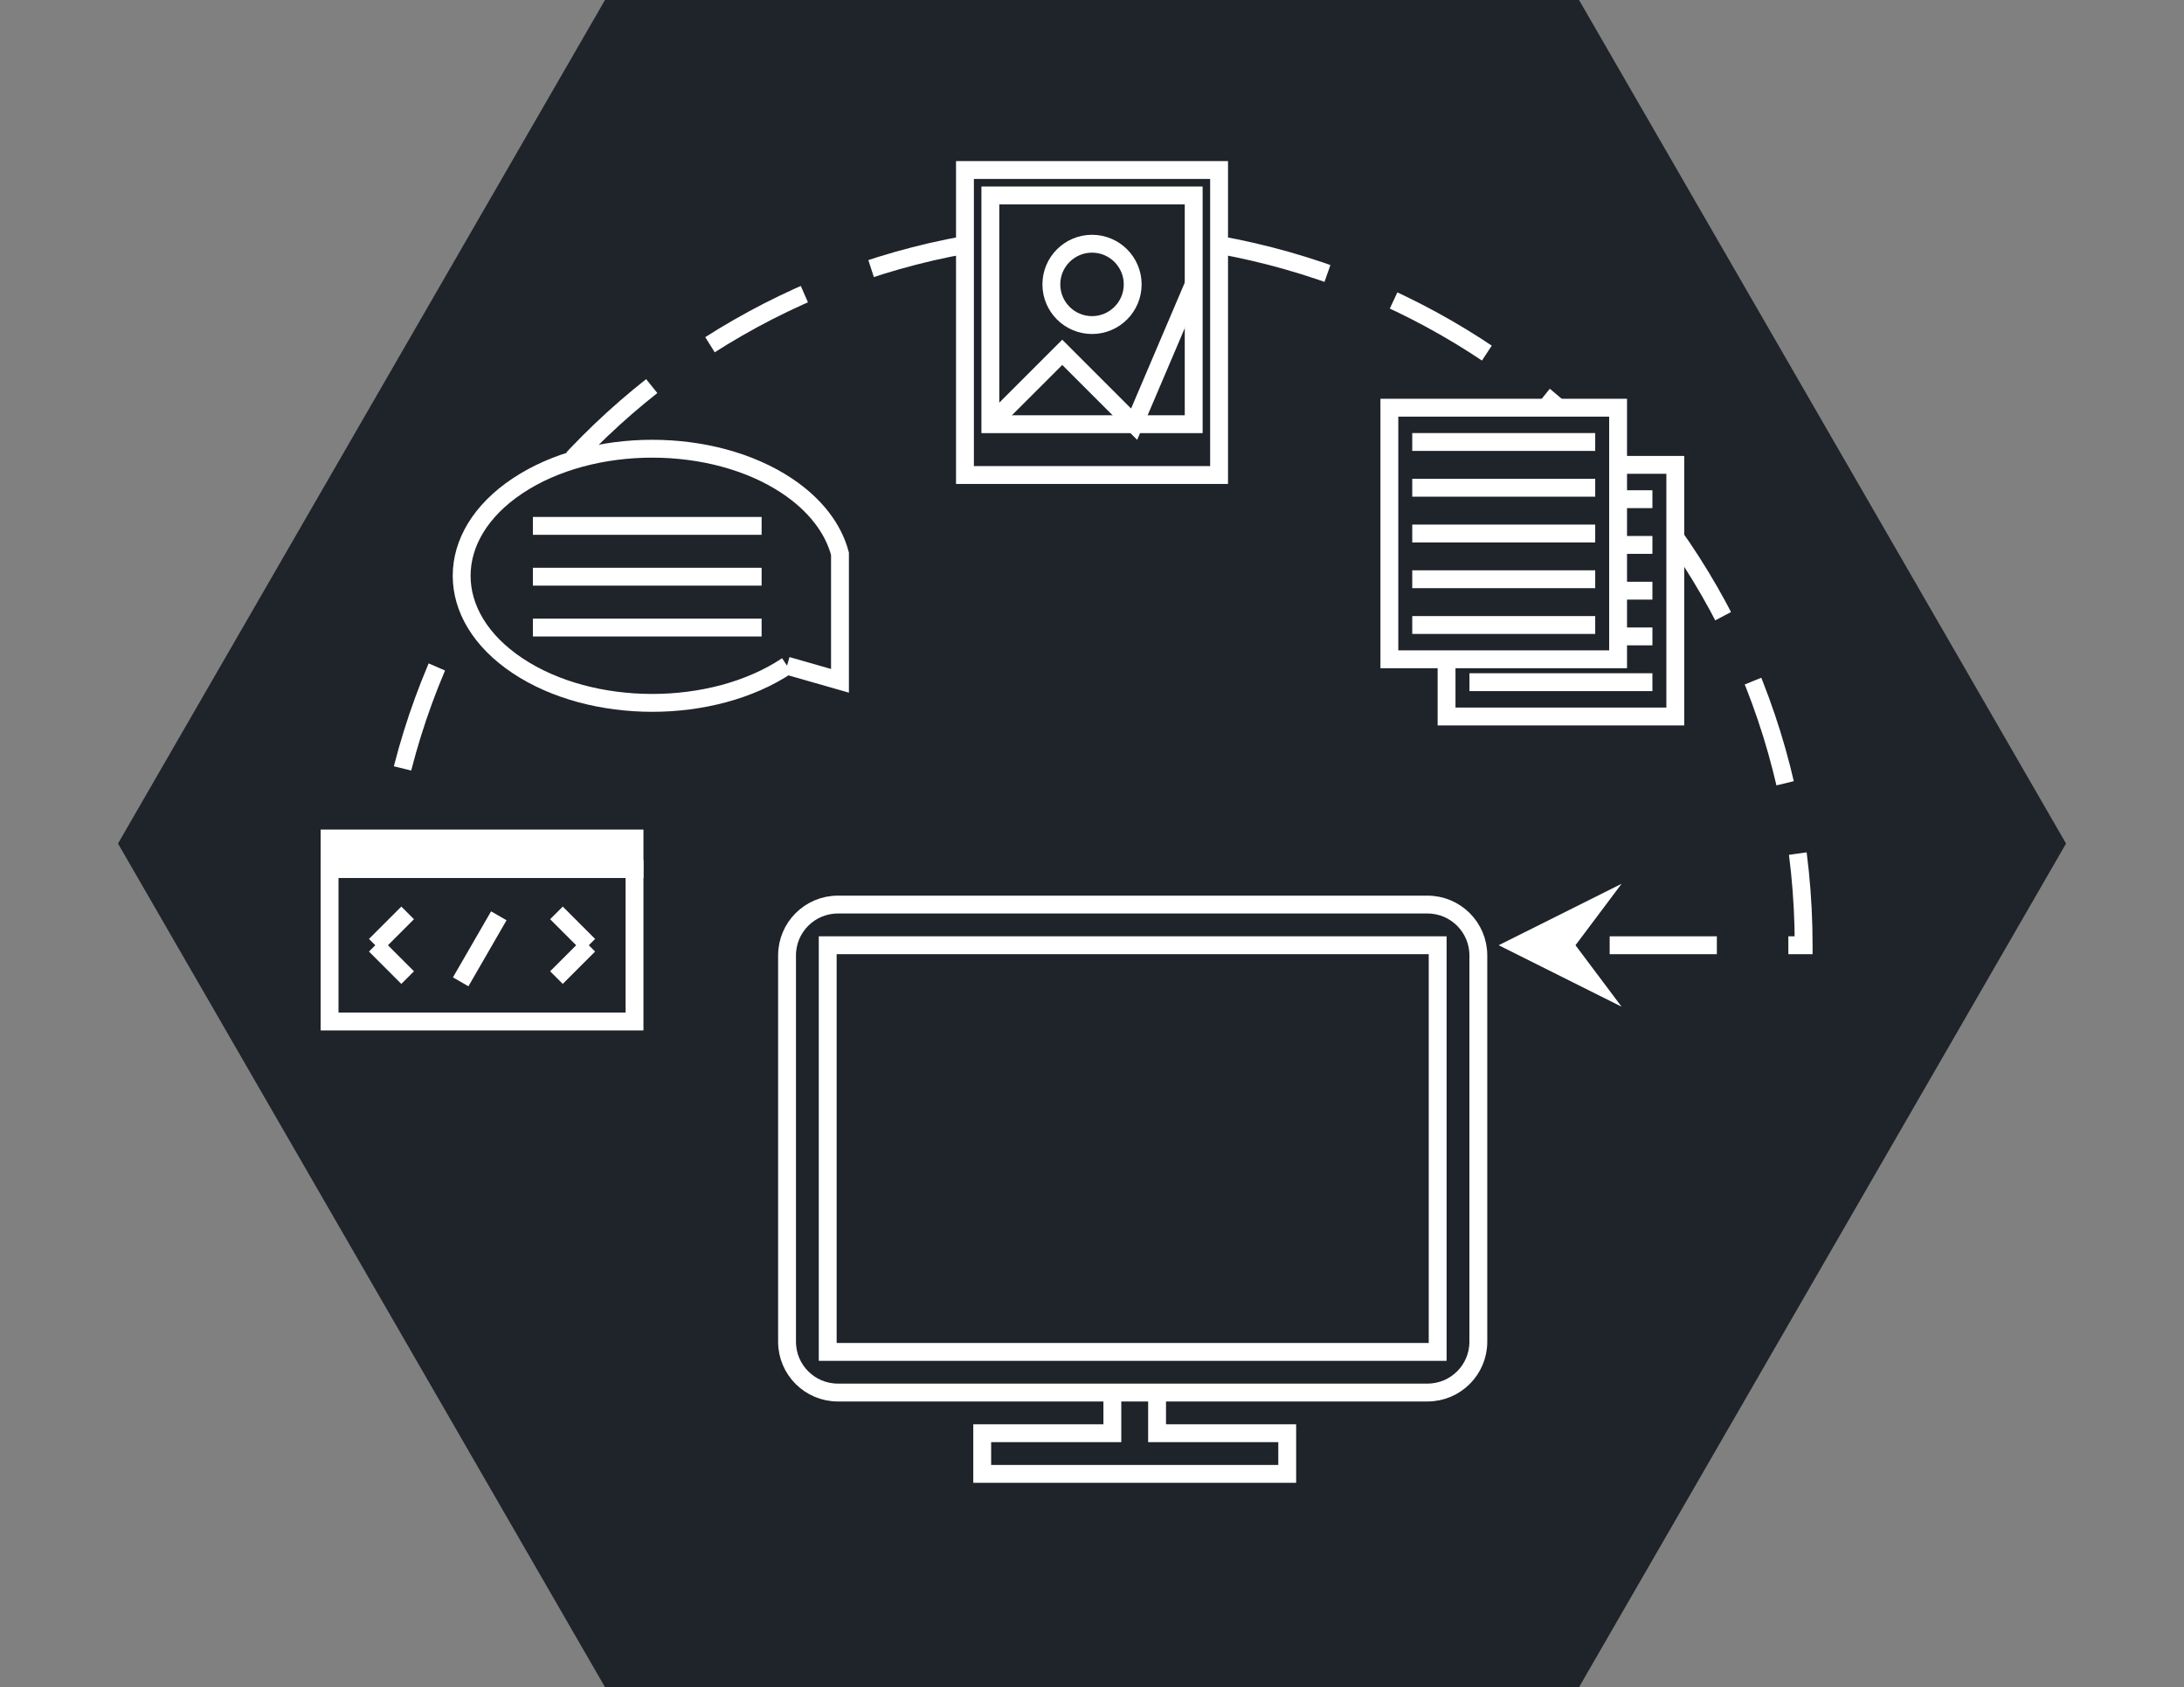 <?xml version="1.0" encoding="UTF-8"?>
<svg xmlns="http://www.w3.org/2000/svg" xmlns:xlink="http://www.w3.org/1999/xlink" width="343.711pt" height="265.508pt" viewBox="0 0 343.711 265.508" version="1.1">
<rect x="0" y="0" width="343.711" height="265.508" fill="#808080" stroke="none"/>
<defs>
<clipPath id="clip1">
  <path d="M 0 0 L 343.711 0 L 343.711 265.508 L 0 265.508 Z M 0 0 "/>
</clipPath>
</defs>
<g id="surface1">
<path style=" stroke:none;fill-rule:nonzero;fill:rgb(12.157%,13.724%,16.472%);fill-opacity:1;" d="M 247.855 1.121 L 95.863 1.121 L 19.867 132.75 L 95.863 264.383 L 247.855 264.383 L 323.852 132.75 Z M 247.855 1.121 "/>
<g clip-path="url(#clip1)" clip-rule="nonzero">
<path style="fill:none;stroke-width:0.399;stroke-linecap:butt;stroke-linejoin:miter;stroke:rgb(12.157%,13.724%,16.472%);stroke-opacity:1;stroke-miterlimit:10;" d="M 13.465 23.321 L -13.465 23.321 L -26.929 0 L -13.465 -23.322 L 13.465 -23.322 L 26.929 0 Z M 13.465 23.321 " transform="matrix(5.644,0,0,-5.644,171.859,132.751)"/>
</g>
<path style="fill:none;stroke-width:0.498;stroke-linecap:butt;stroke-linejoin:miter;stroke:rgb(100%,100%,100%);stroke-opacity:1;stroke-miterlimit:10;" d="M -7.37 -14.174 L -7.37 -2.835 L 9.638 -2.835 L 9.638 -14.174 Z M -7.37 -14.174 " transform="matrix(5.644,0,0,-5.644,171.859,132.751)"/>
<path style="fill:none;stroke-width:0.498;stroke-linecap:butt;stroke-linejoin:miter;stroke:rgb(100%,100%,100%);stroke-opacity:1;stroke-miterlimit:10;" d="M -8.504 -13.89 L -8.504 -3.118 C -8.504 -2.336 -7.869 -1.701 -7.086 -1.701 L 9.354 -1.701 C 10.137 -1.701 10.772 -2.336 10.772 -3.118 L 10.772 -13.89 C 10.772 -14.673 10.137 -15.307 9.354 -15.307 L -7.086 -15.307 C -7.869 -15.307 -8.504 -14.673 -8.504 -13.89 Z M -8.504 -13.89 " transform="matrix(5.644,0,0,-5.644,171.859,132.751)"/>
<path style="fill:none;stroke-width:0.498;stroke-linecap:butt;stroke-linejoin:miter;stroke:rgb(100%,100%,100%);stroke-opacity:1;stroke-miterlimit:10;" d="M 0.567 -15.307 L 0.567 -16.441 L -3.062 -16.441 L -3.062 -17.575 L 5.443 -17.575 L 5.443 -16.441 L 1.814 -16.441 L 1.814 -15.307 " transform="matrix(5.644,0,0,-5.644,171.859,132.751)"/>
<path style="fill:none;stroke-width:0.498;stroke-linecap:butt;stroke-linejoin:miter;stroke:rgb(100%,100%,100%);stroke-opacity:1;stroke-dasharray:2.989,1.993;stroke-miterlimit:10;" d="M -19.843 -2.835 C -19.843 8.124 -10.959 17.008 0 17.008 C 10.959 17.008 19.843 8.124 19.843 -2.835 L 13.48 -2.835 " transform="matrix(5.644,0,0,-5.644,171.859,132.751)"/>
<path style=" stroke:none;fill-rule:nonzero;fill:rgb(100%,100%,100%);fill-opacity:1;" d="M 235.855 148.75 L 255.199 158.422 L 247.945 148.75 L 255.199 139.082 "/>
<path style="fill-rule:nonzero;fill:rgb(12.157%,13.724%,16.472%);fill-opacity:1;stroke-width:0.498;stroke-linecap:butt;stroke-linejoin:miter;stroke:rgb(100%,100%,100%);stroke-opacity:1;stroke-miterlimit:10;" d="M -21.26 -4.961 L -21.26 -0.709 L -12.757 -0.709 L -12.757 -4.961 Z M -21.26 -4.961 " transform="matrix(5.644,0,0,-5.644,171.859,132.751)"/>
<path style="fill-rule:nonzero;fill:rgb(100%,100%,100%);fill-opacity:1;stroke-width:0.498;stroke-linecap:butt;stroke-linejoin:miter;stroke:rgb(100%,100%,100%);stroke-opacity:1;stroke-miterlimit:10;" d="M -21.26 -0.709 L -21.26 0.141 L -12.757 0.141 L -12.757 -0.709 Z M -21.26 -0.709 " transform="matrix(5.644,0,0,-5.644,171.859,132.751)"/>
<path style="fill:none;stroke-width:0.498;stroke-linecap:butt;stroke-linejoin:miter;stroke:rgb(100%,100%,100%);stroke-opacity:1;stroke-miterlimit:10;" d="M -19.985 -2.835 L -19.083 -1.933 " transform="matrix(5.644,0,0,-5.644,171.859,132.751)"/>
<path style="fill:none;stroke-width:0.498;stroke-linecap:butt;stroke-linejoin:miter;stroke:rgb(100%,100%,100%);stroke-opacity:1;stroke-miterlimit:10;" d="M -19.985 -2.835 L -19.083 -3.737 " transform="matrix(5.644,0,0,-5.644,171.859,132.751)"/>
<path style="fill:none;stroke-width:0.498;stroke-linecap:butt;stroke-linejoin:miter;stroke:rgb(100%,100%,100%);stroke-opacity:1;stroke-miterlimit:10;" d="M -17.604 -3.855 L -16.541 -2.014 " transform="matrix(5.644,0,0,-5.644,171.859,132.751)"/>
<path style="fill:none;stroke-width:0.498;stroke-linecap:butt;stroke-linejoin:miter;stroke:rgb(100%,100%,100%);stroke-opacity:1;stroke-miterlimit:10;" d="M -14.032 -2.835 L -14.934 -1.933 " transform="matrix(5.644,0,0,-5.644,171.859,132.751)"/>
<path style="fill:none;stroke-width:0.498;stroke-linecap:butt;stroke-linejoin:miter;stroke:rgb(100%,100%,100%);stroke-opacity:1;stroke-miterlimit:10;" d="M -14.032 -2.835 L -14.934 -3.737 " transform="matrix(5.644,0,0,-5.644,171.859,132.751)"/>
<path style="fill-rule:nonzero;fill:rgb(12.157%,13.724%,16.472%);fill-opacity:1;stroke-width:0.498;stroke-linecap:butt;stroke-linejoin:miter;stroke:rgb(100%,100%,100%);stroke-opacity:1;stroke-miterlimit:10;" d="M -8.504 4.96 C -10.58 3.577 -13.945 3.577 -16.02 4.96 C -18.096 6.345 -18.096 8.588 -16.02 9.972 C -13.945 11.355 -10.58 11.355 -8.504 9.972 C -7.733 9.458 -7.217 8.797 -7.028 8.081 L -7.028 4.538 L -8.504 4.96 " transform="matrix(5.644,0,0,-5.644,171.859,132.751)"/>
<path style="fill:none;stroke-width:0.498;stroke-linecap:butt;stroke-linejoin:miter;stroke:rgb(100%,100%,100%);stroke-opacity:1;stroke-miterlimit:10;" d="M -15.591 6.023 L -9.213 6.023 " transform="matrix(5.644,0,0,-5.644,171.859,132.751)"/>
<path style="fill:none;stroke-width:0.498;stroke-linecap:butt;stroke-linejoin:miter;stroke:rgb(100%,100%,100%);stroke-opacity:1;stroke-miterlimit:10;" d="M -15.591 7.441 L -9.213 7.441 " transform="matrix(5.644,0,0,-5.644,171.859,132.751)"/>
<path style="fill:none;stroke-width:0.498;stroke-linecap:butt;stroke-linejoin:miter;stroke:rgb(100%,100%,100%);stroke-opacity:1;stroke-miterlimit:10;" d="M -15.591 8.858 L -9.213 8.858 " transform="matrix(5.644,0,0,-5.644,171.859,132.751)"/>
<path style="fill-rule:nonzero;fill:rgb(12.157%,13.724%,16.472%);fill-opacity:1;stroke-width:0.498;stroke-linecap:butt;stroke-linejoin:miter;stroke:rgb(100%,100%,100%);stroke-opacity:1;stroke-miterlimit:10;" d="M -3.543 10.276 L -3.543 18.78 L 3.543 18.78 L 3.543 10.276 Z M -3.543 10.276 " transform="matrix(5.644,0,0,-5.644,171.859,132.751)"/>
<path style="fill-rule:nonzero;fill:rgb(12.157%,13.724%,16.472%);fill-opacity:1;stroke-width:0.498;stroke-linecap:butt;stroke-linejoin:miter;stroke:rgb(100%,100%,100%);stroke-opacity:1;stroke-miterlimit:10;" d="M -2.835 11.693 L -2.835 18.071 L 2.835 18.071 L 2.835 11.693 Z M -2.835 11.693 " transform="matrix(5.644,0,0,-5.644,171.859,132.751)"/>
<path style="fill:none;stroke-width:0.498;stroke-linecap:butt;stroke-linejoin:miter;stroke:rgb(100%,100%,100%);stroke-opacity:1;stroke-miterlimit:10;" d="M -2.835 11.693 L -0.83 13.697 L 1.174 11.693 L 2.835 15.591 " transform="matrix(5.644,0,0,-5.644,171.859,132.751)"/>
<path style="fill:none;stroke-width:0.498;stroke-linecap:butt;stroke-linejoin:miter;stroke:rgb(100%,100%,100%);stroke-opacity:1;stroke-miterlimit:10;" d="M 1.134 15.591 C 1.134 16.217 0.626 16.725 0 16.725 C -0.626 16.725 -1.134 16.217 -1.134 15.591 C -1.134 14.965 -0.626 14.457 0 14.457 C 0.626 14.457 1.134 14.965 1.134 15.591 Z M 1.134 15.591 " transform="matrix(5.644,0,0,-5.644,171.859,132.751)"/>
<path style="fill-rule:nonzero;fill:rgb(12.157%,13.724%,16.472%);fill-opacity:1;stroke-width:0.498;stroke-linecap:butt;stroke-linejoin:miter;stroke:rgb(100%,100%,100%);stroke-opacity:1;stroke-miterlimit:10;" d="M 9.886 3.543 L 9.886 10.559 L 16.264 10.559 L 16.264 3.543 Z M 9.886 3.543 " transform="matrix(5.644,0,0,-5.644,171.859,132.751)"/>
<path style="fill:none;stroke-width:0.498;stroke-linecap:butt;stroke-linejoin:miter;stroke:rgb(100%,100%,100%);stroke-opacity:1;stroke-miterlimit:10;" d="M 10.524 4.5 L 15.626 4.5 " transform="matrix(5.644,0,0,-5.644,171.859,132.751)"/>
<path style="fill:none;stroke-width:0.498;stroke-linecap:butt;stroke-linejoin:miter;stroke:rgb(100%,100%,100%);stroke-opacity:1;stroke-miterlimit:10;" d="M 10.524 5.776 L 15.626 5.776 " transform="matrix(5.644,0,0,-5.644,171.859,132.751)"/>
<path style="fill:none;stroke-width:0.498;stroke-linecap:butt;stroke-linejoin:miter;stroke:rgb(100%,100%,100%);stroke-opacity:1;stroke-miterlimit:10;" d="M 10.524 7.051 L 15.626 7.051 " transform="matrix(5.644,0,0,-5.644,171.859,132.751)"/>
<path style="fill:none;stroke-width:0.498;stroke-linecap:butt;stroke-linejoin:miter;stroke:rgb(100%,100%,100%);stroke-opacity:1;stroke-miterlimit:10;" d="M 10.524 8.327 L 15.626 8.327 " transform="matrix(5.644,0,0,-5.644,171.859,132.751)"/>
<path style="fill:none;stroke-width:0.498;stroke-linecap:butt;stroke-linejoin:miter;stroke:rgb(100%,100%,100%);stroke-opacity:1;stroke-miterlimit:10;" d="M 10.524 9.602 L 15.626 9.602 " transform="matrix(5.644,0,0,-5.644,171.859,132.751)"/>
<path style="fill-rule:nonzero;fill:rgb(12.157%,13.724%,16.472%);fill-opacity:1;stroke-width:0.498;stroke-linecap:butt;stroke-linejoin:miter;stroke:rgb(100%,100%,100%);stroke-opacity:1;stroke-miterlimit:10;" d="M 8.291 5.138 L 8.291 12.153 L 14.669 12.153 L 14.669 5.138 Z M 8.291 5.138 " transform="matrix(5.644,0,0,-5.644,171.859,132.751)"/>
<path style="fill:none;stroke-width:0.498;stroke-linecap:butt;stroke-linejoin:miter;stroke:rgb(100%,100%,100%);stroke-opacity:1;stroke-miterlimit:10;" d="M 8.929 6.094 L 14.031 6.094 " transform="matrix(5.644,0,0,-5.644,171.859,132.751)"/>
<path style="fill:none;stroke-width:0.498;stroke-linecap:butt;stroke-linejoin:miter;stroke:rgb(100%,100%,100%);stroke-opacity:1;stroke-miterlimit:10;" d="M 8.929 7.37 L 14.031 7.37 " transform="matrix(5.644,0,0,-5.644,171.859,132.751)"/>
<path style="fill:none;stroke-width:0.498;stroke-linecap:butt;stroke-linejoin:miter;stroke:rgb(100%,100%,100%);stroke-opacity:1;stroke-miterlimit:10;" d="M 8.929 8.645 L 14.031 8.645 " transform="matrix(5.644,0,0,-5.644,171.859,132.751)"/>
<path style="fill:none;stroke-width:0.498;stroke-linecap:butt;stroke-linejoin:miter;stroke:rgb(100%,100%,100%);stroke-opacity:1;stroke-miterlimit:10;" d="M 8.929 9.921 L 14.031 9.921 " transform="matrix(5.644,0,0,-5.644,171.859,132.751)"/>
<path style="fill:none;stroke-width:0.498;stroke-linecap:butt;stroke-linejoin:miter;stroke:rgb(100%,100%,100%);stroke-opacity:1;stroke-miterlimit:10;" d="M 8.929 11.197 L 14.031 11.197 " transform="matrix(5.644,0,0,-5.644,171.859,132.751)"/>
</g>
</svg>

